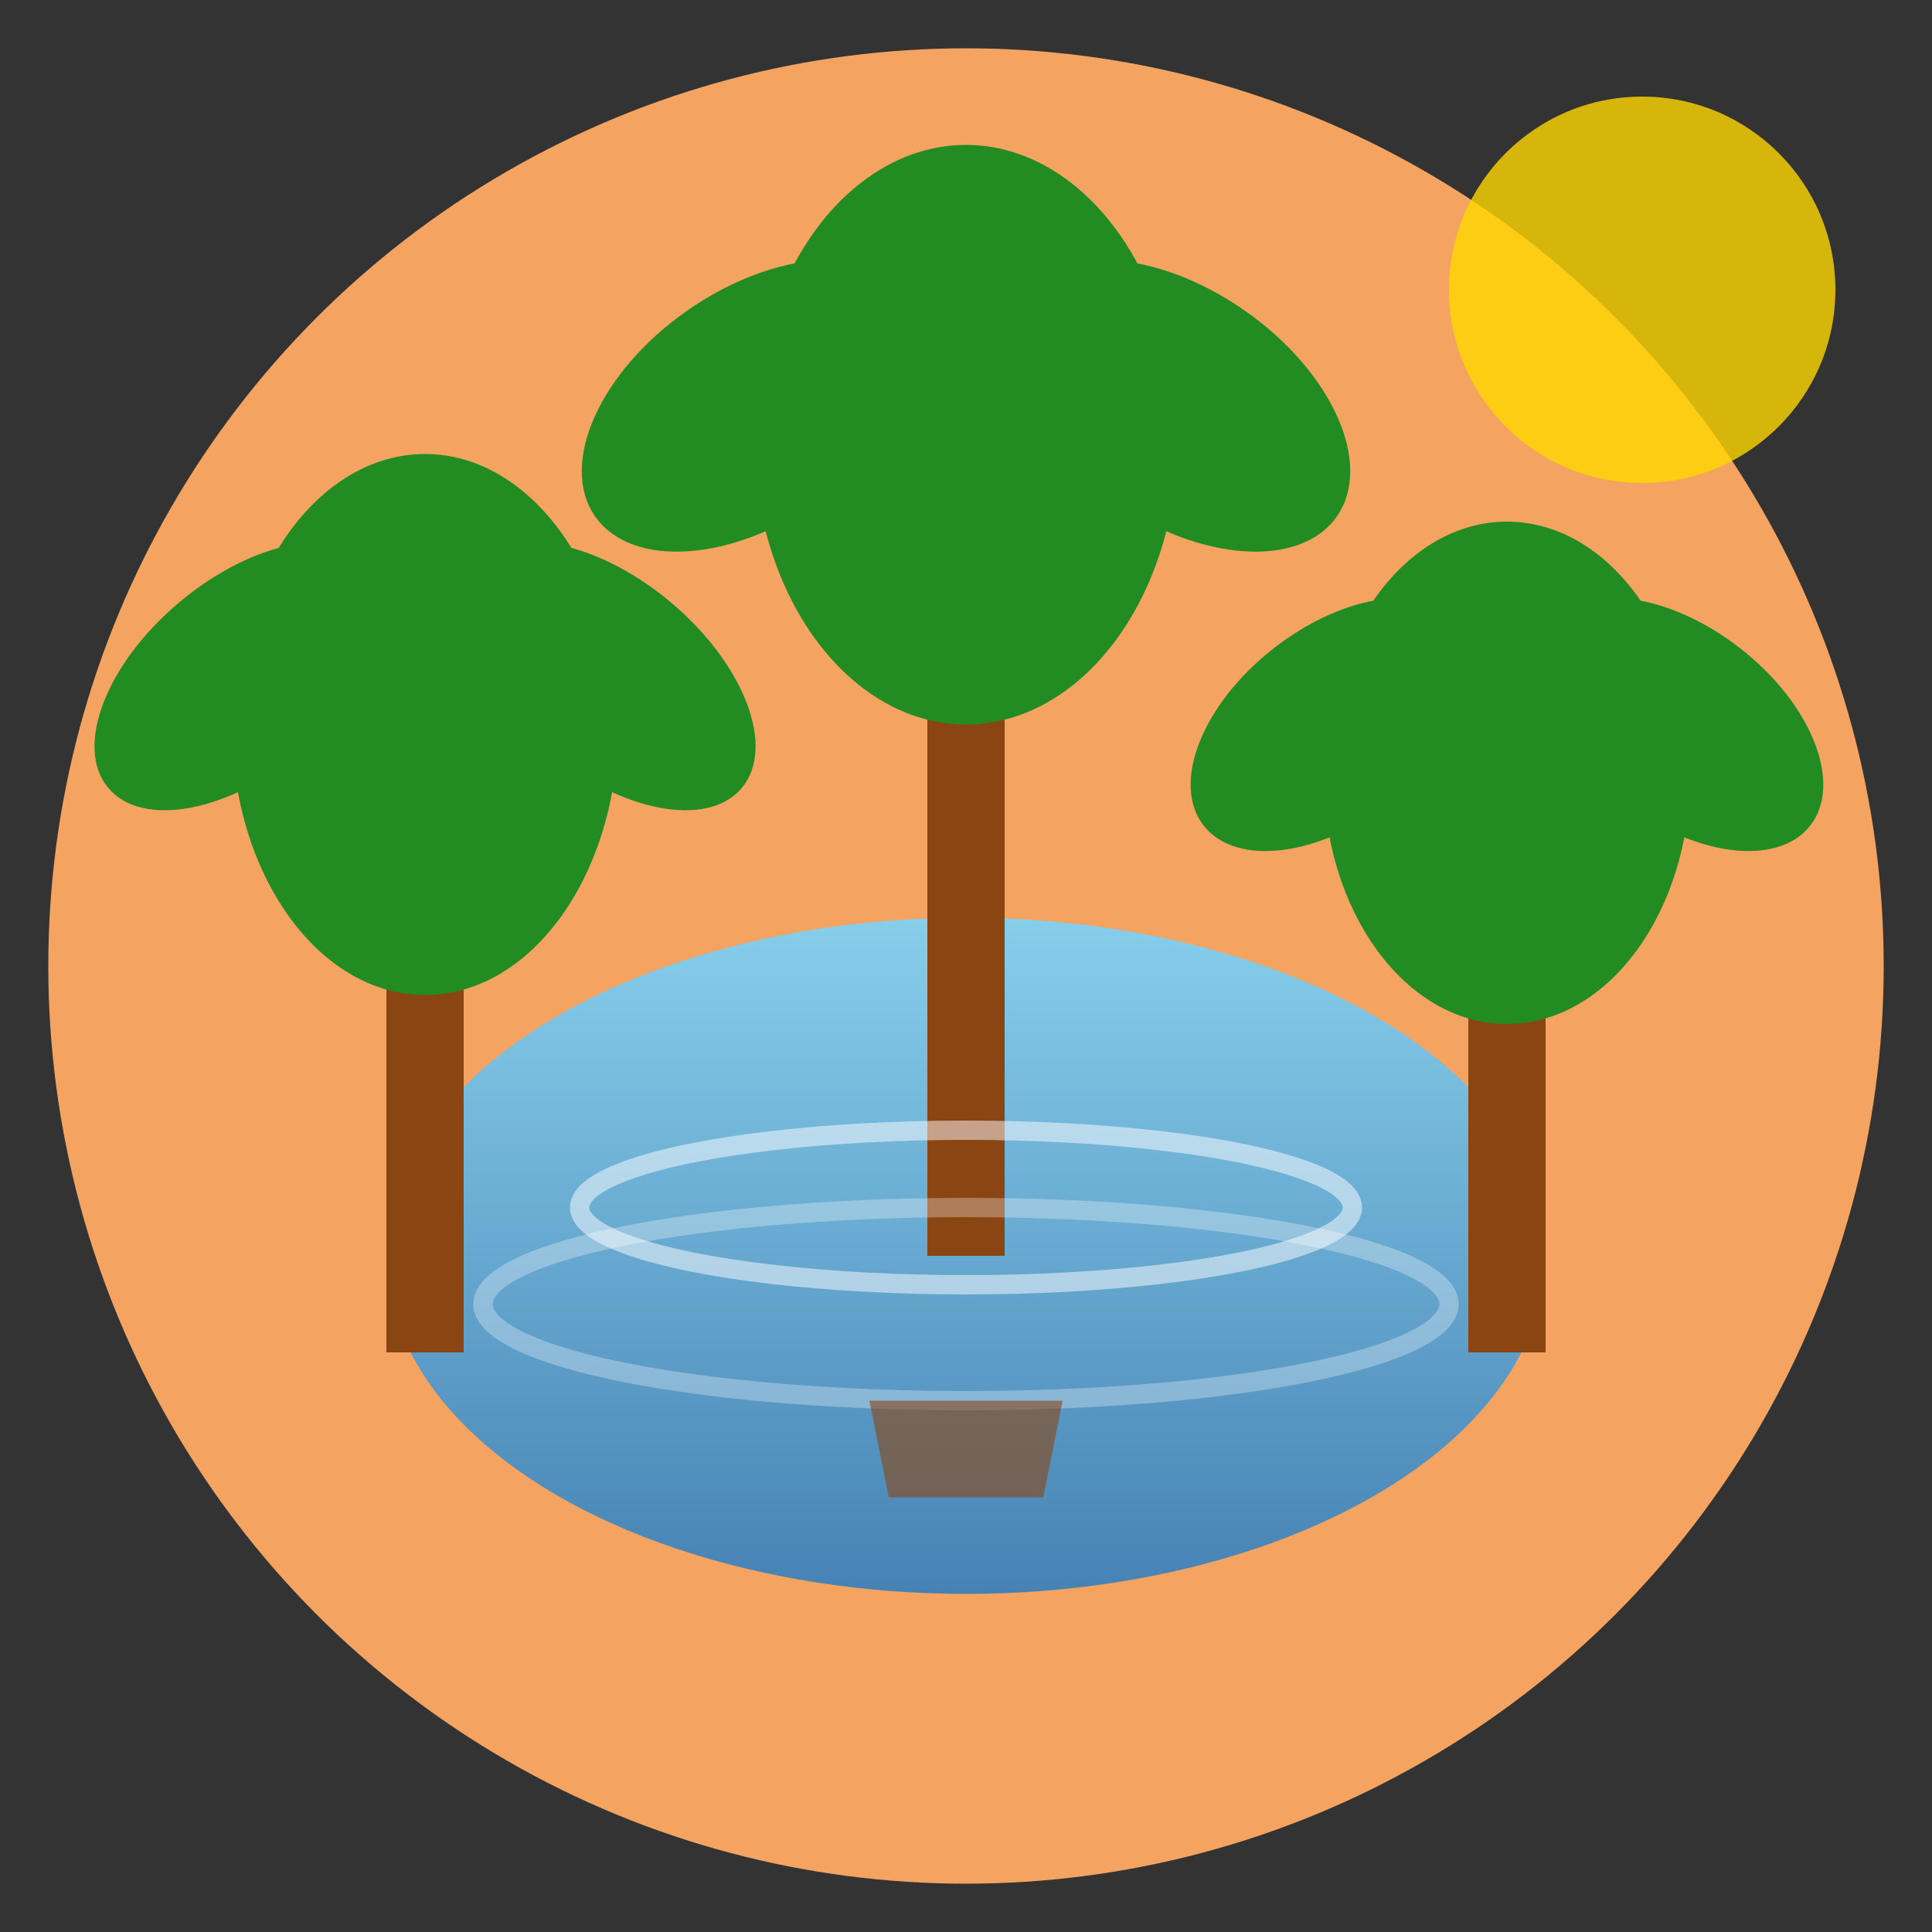 <svg width="200" height="200" viewBox="0 0 200 200" xmlns="http://www.w3.org/2000/svg">
  <rect x="0" y="0" width="200" height="200" fill="#333333" stroke="none"/>
  <defs>
    <linearGradient id="oasisGrad" x1="0%" y1="0%" x2="0%" y2="100%">
      <stop offset="0%" style="stop-color:#87CEEB;stop-opacity:1" />
      <stop offset="100%" style="stop-color:#4682B4;stop-opacity:1" />
    </linearGradient>
  </defs>
  
  <!-- Background - desert -->
  <circle cx="100" cy="100" r="95" fill="#F4A460"/>
  
  <!-- Oasis water -->
  <ellipse cx="100" cy="130" rx="60" ry="35" fill="url(#oasisGrad)"/>
  
  <!-- Palm trees -->
  <!-- Left palm -->
  <rect x="40" y="80" width="8" height="60" fill="#8B4513"/>
  <ellipse cx="44" cy="75" rx="20" ry="28" fill="#228B22"/>
  <ellipse cx="25" cy="70" rx="18" ry="10" fill="#228B22" transform="rotate(-40 25 70)"/>
  <ellipse cx="63" cy="70" rx="18" ry="10" fill="#228B22" transform="rotate(40 63 70)"/>
  
  <!-- Center palm -->
  <rect x="96" y="50" width="8" height="80" fill="#8B4513"/>
  <ellipse cx="100" cy="45" rx="22" ry="30" fill="#228B22"/>
  <ellipse cx="78" cy="42" rx="20" ry="12" fill="#228B22" transform="rotate(-35 78 42)"/>
  <ellipse cx="122" cy="42" rx="20" ry="12" fill="#228B22" transform="rotate(35 122 42)"/>
  
  <!-- Right palm -->
  <rect x="152" y="85" width="8" height="55" fill="#8B4513"/>
  <ellipse cx="156" cy="80" rx="19" ry="26" fill="#228B22"/>
  <ellipse cx="138" cy="75" rx="17" ry="10" fill="#228B22" transform="rotate(-38 138 75)"/>
  <ellipse cx="174" cy="75" rx="17" ry="10" fill="#228B22" transform="rotate(38 174 75)"/>
  
  <!-- Water ripples -->
  <ellipse cx="100" cy="125" rx="40" ry="8" fill="none" stroke="#FFFFFF" stroke-width="2" opacity="0.5"/>
  <ellipse cx="100" cy="135" rx="50" ry="10" fill="none" stroke="#FFFFFF" stroke-width="2" opacity="0.3"/>
  
  <!-- Sun -->
  <circle cx="170" cy="30" r="20" fill="#FFD700" opacity="0.8"/>
  
  <!-- Coffee cup reflection -->
  <path d="M 90 145 L 92 155 L 108 155 L 110 145 Z" fill="#8B4513" opacity="0.6"/>
</svg>

